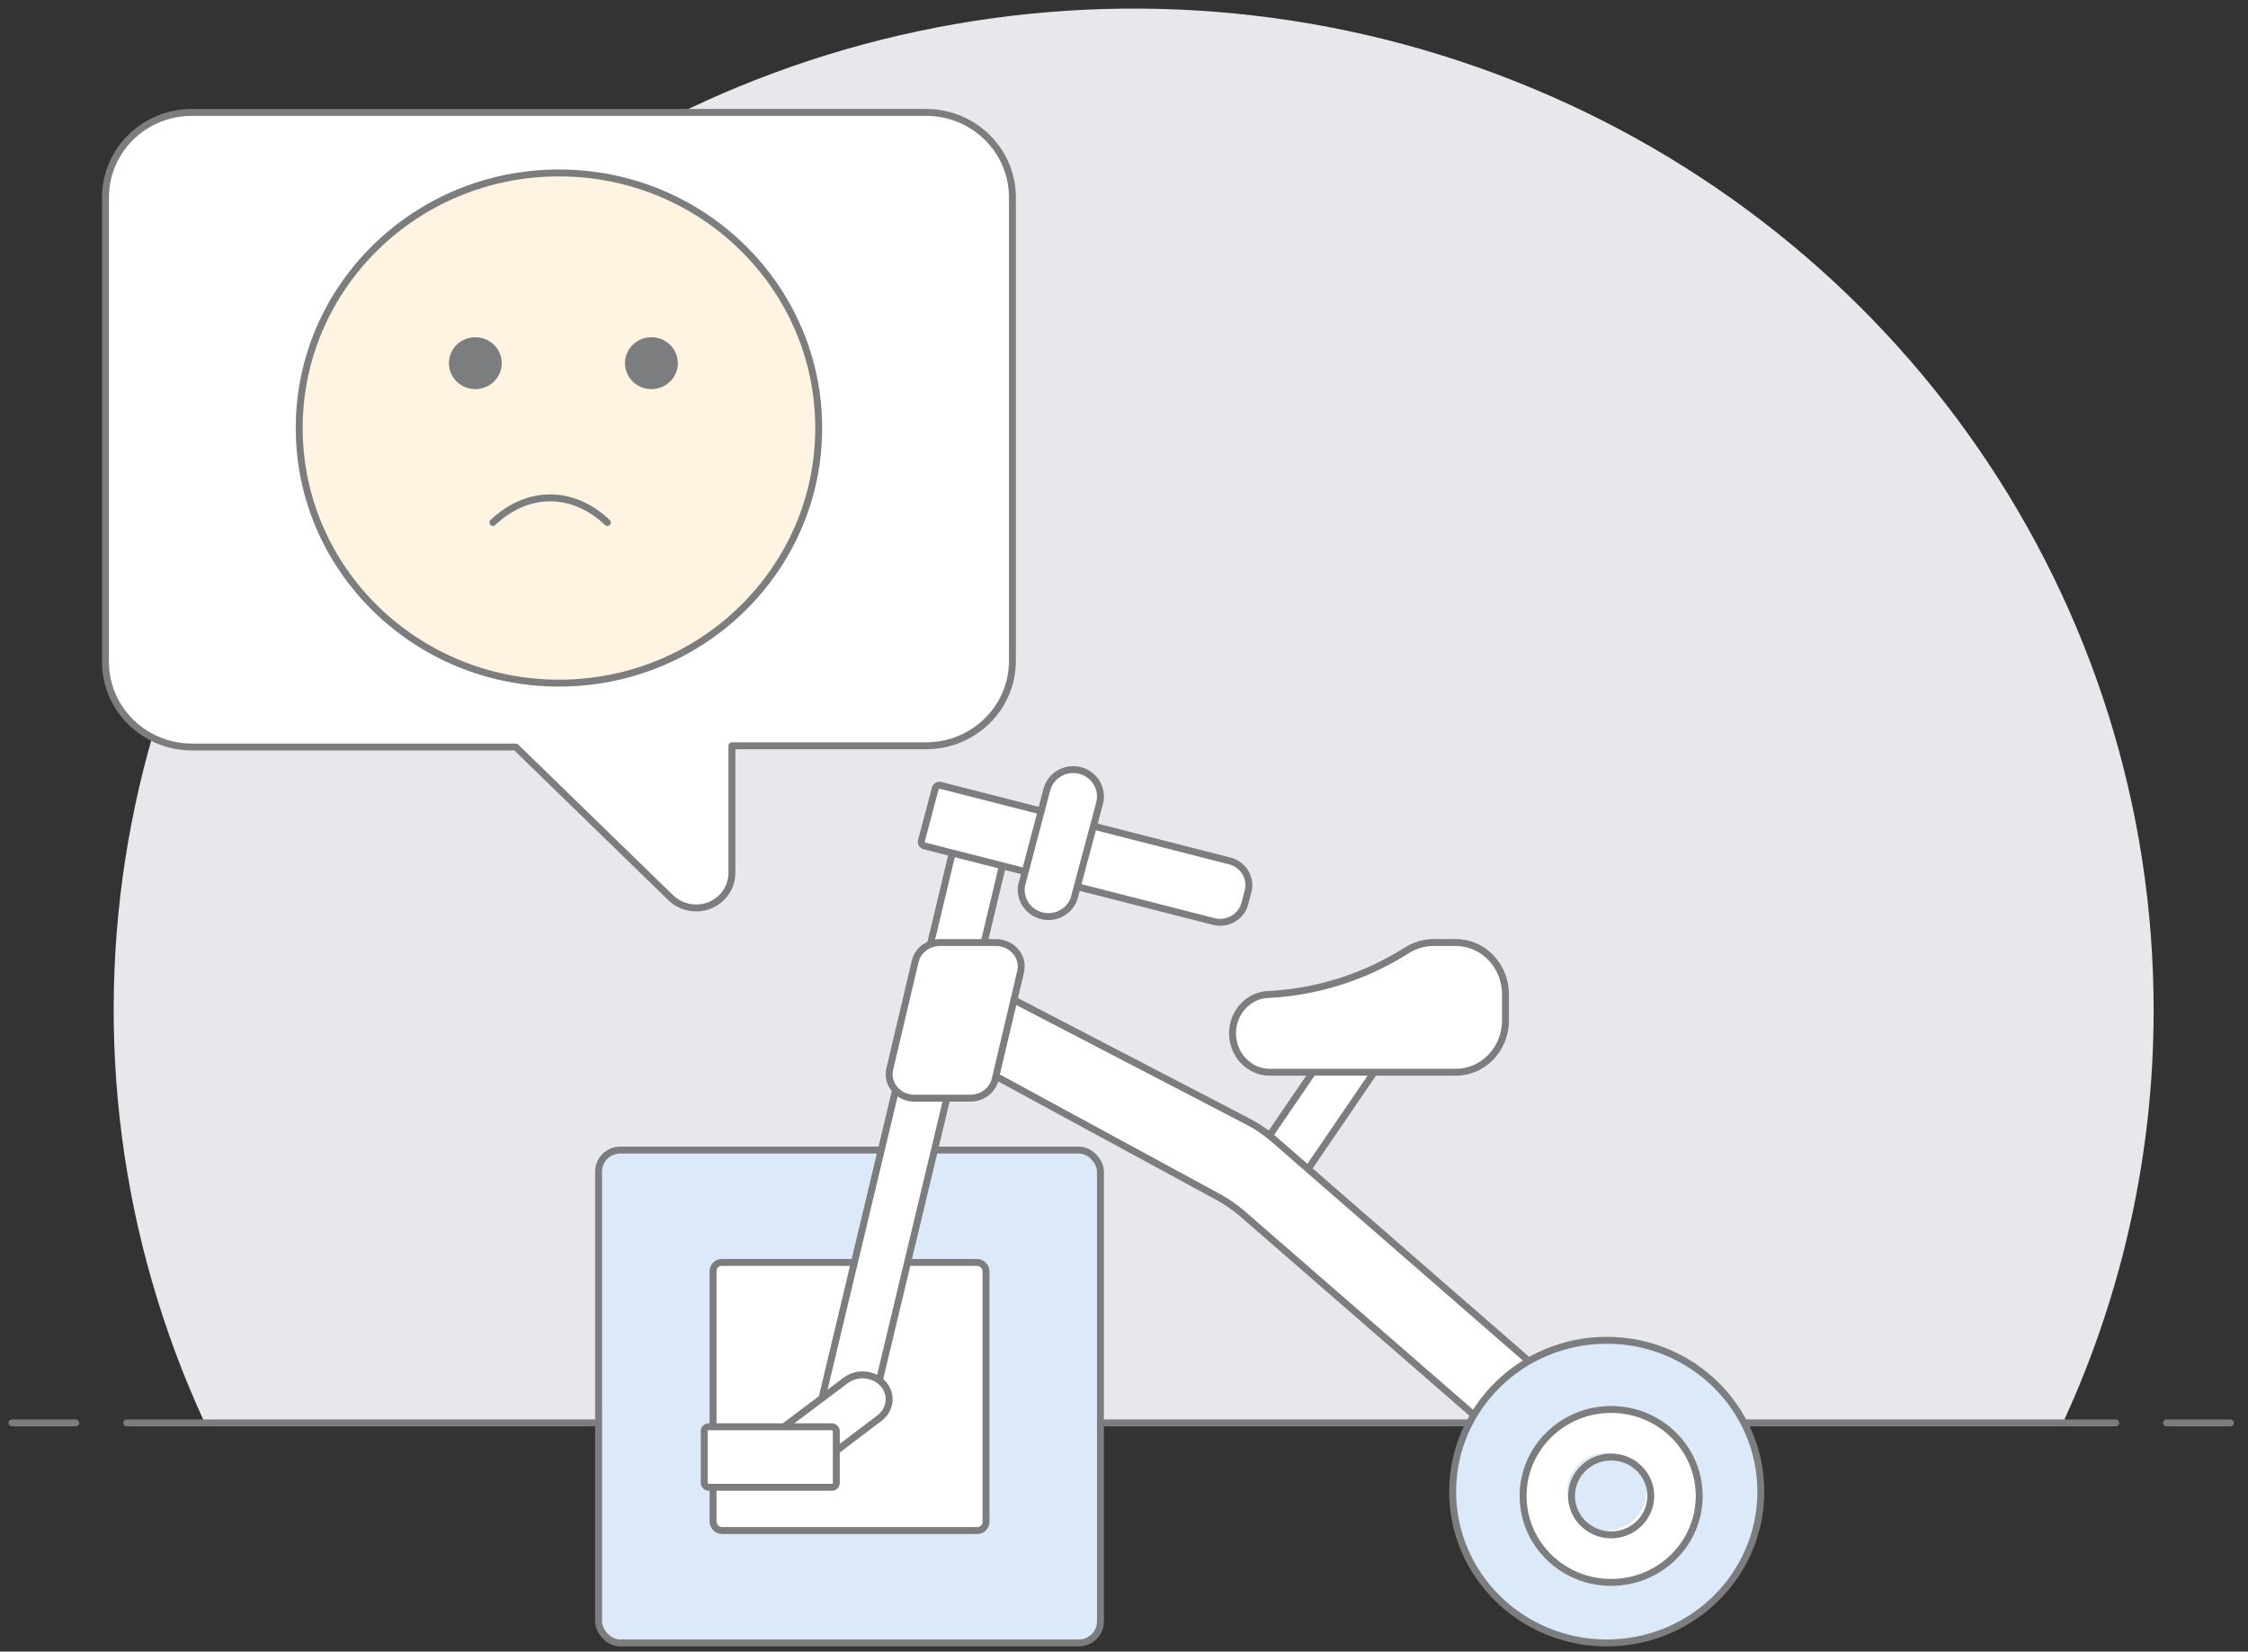 <?xml version="1.0" encoding="UTF-8"?>
<svg width="260px" height="191px" viewBox="0 0 260 191" version="1.1" xmlns="http://www.w3.org/2000/svg" xmlns:xlink="http://www.w3.org/1999/xlink">
    <rect x="0" y="0" width="260" height="191" fill="#333333" stroke="none"/>
    <title>1D00A81D-7BE5-4312-BB63-A10F254EC66E</title>
    <g id="Error-States" stroke="none" stroke-width="1" fill="none" fill-rule="evenodd">
        <g id="Home-Page-Error-State" transform="translate(-558, -136)">
            <g id="Group-23" transform="translate(120, 88)">
                <g id="Group-5" transform="translate(384, 48)">
                    <g id="45-fail-design" transform="translate(55, 0)">
                        <g id="New_Symbol_58-2">
                            <g id="Group-3" transform="translate(12.148, 0.992)">
                                <path d="M235.937,115.812 C235.96,68.523 206.665,25.976 161.946,8.348 C117.227,-9.281 66.077,1.555 32.752,35.715 C-0.572,69.876 -9.37,120.492 10.531,163.561 L225.438,163.561 C232.373,148.563 235.953,132.281 235.937,115.812 Z" id="Path" fill="#E6E8EB" fill-rule="nonzero"></path>
                                <line x1="1.507" y1="163.561" x2="231.543" y2="163.561" id="Path" stroke="#7C7D7F" stroke-width="0.8" stroke-linecap="round" stroke-linejoin="round"></line>
                            </g>
                            <line x1="0.383" y1="164.553" x2="7.756" y2="164.553" id="Path" stroke="#7C7D7F" stroke-width="0.8" stroke-linecap="round" stroke-linejoin="round"></line>
                            <line x1="249.589" y1="164.553" x2="256.962" y2="164.553" id="Path" stroke="#7C7D7F" stroke-width="0.8" stroke-linecap="round" stroke-linejoin="round"></line>
                        </g>
                        <rect id="Rectangle" fill="#DBE9F9" fill-rule="nonzero" x="68.231" y="133" width="58.047" height="57" rx="2.5"></rect>
                        <rect id="Rectangle" stroke="#7C7D7F" stroke-width="0.8" stroke-linecap="round" stroke-linejoin="round" x="68.231" y="133" width="58.047" height="57" rx="2.5"></rect>
                        <rect id="Rectangle" fill="#FFFFFF" fill-rule="nonzero" x="81.47" y="146" width="31.569" height="31" rx="1"></rect>
                        <rect id="Rectangle" stroke="#7C7D7F" stroke-width="0.8" stroke-linecap="round" stroke-linejoin="round" x="81.47" y="146" width="31.569" height="31" rx="1"></rect>
                        <polygon id="Rectangle" stroke="#7C7D7F" stroke-width="0.8" fill="#FFFFFF" fill-rule="nonzero" stroke-linecap="round" stroke-linejoin="round" transform="translate(150.822, 129.209) rotate(33.82) translate(-150.822, -129.209) " points="147.966 120.501 153.831 120.45 153.678 137.917 147.814 137.968"></polygon>
                        <path d="M163.078,124 L167.383,124 C168.905,124 170.365,123.368 171.442,122.243 C172.518,121.117 173.123,119.591 173.123,118 L173.123,115 C173.123,111.686 170.553,109 167.383,109 L164.714,109 C163.639,109.022 162.589,109.343 161.672,109.93 C156.88,112.955 151.448,114.696 145.858,115 C143.481,115 141.553,117.015 141.553,119.5 C141.553,121.985 143.481,124 145.858,124 L163.078,124 Z" id="Path" fill="#FFFFFF" fill-rule="nonzero"></path>
                        <path d="M163.078,124 L167.383,124 C168.905,124 170.365,123.368 171.442,122.243 C172.518,121.117 173.123,119.591 173.123,118 L173.123,115 C173.123,111.686 170.553,109 167.383,109 L164.714,109 C163.639,109.022 162.589,109.343 161.672,109.93 C156.88,112.955 151.448,114.696 145.858,115 C143.481,115 141.553,117.015 141.553,119.5 C141.553,121.985 143.481,124 145.858,124 L163.078,124 Z" id="Path" stroke="#7C7D7F" stroke-width="0.8" stroke-linecap="round" stroke-linejoin="round"></path>
                        <path d="M100.198,161.752 L116.094,95.314 L110.246,94 L93.69,163.271 L96.689,163.942 C98.274,164.252 99.826,163.284 100.198,161.752 Z" id="Path" fill="#FFFFFF" fill-rule="nonzero"></path>
                        <path d="M100.198,161.752 L116.094,95.314 L110.246,94 L93.69,163.271 L96.689,163.942 C98.274,164.252 99.826,163.284 100.198,161.752 Z" id="Path" stroke="#7C7D7F" stroke-width="0.8" stroke-linecap="round" stroke-linejoin="round"></path>
                        <path d="M113.039,123.842 L139.995,138.482 C140.94,139.009 141.83,139.627 142.652,140.327 L173.328,167 L179.233,160.383 L146.166,131.601 C145.263,130.833 144.272,130.175 143.213,129.64 L115.047,115 L113.039,123.842 Z" id="Path" fill="#FFFFFF" fill-rule="nonzero"></path>
                        <path d="M113.039,123.842 L139.995,138.482 C140.94,139.009 141.83,139.627 142.652,140.327 L173.328,167 L179.233,160.383 L146.166,131.601 C145.263,130.833 144.272,130.175 143.213,129.64 L115.047,115 L113.039,123.842 Z" id="Path" stroke="#7C7D7F" stroke-width="0.8" stroke-linecap="round" stroke-linejoin="round"></path>
                        <ellipse id="Oval" fill="#DBE9F9" fill-rule="nonzero" cx="184.834" cy="172.5" rx="17.821" ry="17.5"></ellipse>
                        <ellipse id="Oval" stroke="#7C7D7F" stroke-width="0.8" stroke-linecap="round" stroke-linejoin="round" cx="184.834" cy="172.5" rx="17.821" ry="17.5"></ellipse>
                        <ellipse id="Oval" fill="#FFFFFF" fill-rule="nonzero" cx="185.343" cy="173" rx="10.184" ry="10"></ellipse>
                        <ellipse id="Oval" stroke="#7C7D7F" stroke-width="0.8" stroke-linecap="round" stroke-linejoin="round" cx="185.343" cy="173" rx="10.184" ry="10"></ellipse>
                        <path d="M104.854,111.161 L101.911,123.621 C101.72,124.407 101.903,125.233 102.412,125.882 C102.921,126.531 103.705,126.939 104.56,126.999 L111.153,126.999 C112.556,127.031 113.788,126.127 114.097,124.839 L117.04,112.379 C117.24,111.546 117.021,110.674 116.445,110.014 C115.87,109.354 115.004,108.98 114.097,109.001 L107.709,109.001 C106.339,109.008 105.156,109.903 104.854,111.161 Z" id="Path" fill="#FFFFFF" fill-rule="nonzero"></path>
                        <path d="M104.854,111.161 L101.911,123.621 C101.72,124.407 101.903,125.233 102.412,125.882 C102.921,126.531 103.705,126.939 104.56,126.999 L111.153,126.999 C112.556,127.031 113.788,126.127 114.097,124.839 L117.04,112.379 C117.24,111.546 117.021,110.674 116.445,110.014 C115.87,109.354 115.004,108.98 114.097,109.001 L107.709,109.001 C106.339,109.008 105.156,109.903 104.854,111.161 Z" id="Path" stroke="#7C7D7F" stroke-width="0.8" stroke-linecap="round" stroke-linejoin="round"></path>
                        <path d="M93.64,169.366 C92.997,169.849 92.168,170.07 91.343,169.98 C90.518,169.89 89.769,169.497 89.267,168.889 C88.22,167.687 88.424,165.934 89.726,164.963 L96.82,159.633 C98.137,158.65 100.074,158.832 101.146,160.04 C102.219,161.248 102.02,163.025 100.703,164.009 L93.64,169.366 Z" id="Path" stroke="#7C7D7F" stroke-width="0.8" fill="#FFFFFF" fill-rule="nonzero" stroke-linecap="round" stroke-linejoin="round"></path>
                        <rect id="Rectangle" fill="#FFFFFF" fill-rule="nonzero" x="80.451" y="165" width="15.276" height="7" rx="0.5"></rect>
                        <rect id="Rectangle" stroke="#7C7D7F" stroke-width="0.8" stroke-linecap="round" stroke-linejoin="round" x="80.451" y="165" width="15.276" height="7" rx="0.5"></rect>
                        <ellipse id="Oval" fill="#DBE9F9" fill-rule="nonzero" cx="184.834" cy="172.5" rx="4.583" ry="4.5"></ellipse>
                        <ellipse id="Oval" stroke="#7C7D7F" stroke-width="0.8" stroke-linecap="round" stroke-linejoin="round" cx="185.343" cy="173" rx="4.583" ry="4.5"></ellipse>
                        <path d="M106.655,92.434 L120.384,92.371 C120.66,92.37 120.885,92.593 120.886,92.869 C120.886,92.87 120.886,92.872 120.886,92.873 L120.857,99.118 C120.856,99.392 120.634,99.614 120.359,99.615 L106.631,99.678 C106.355,99.679 106.13,99.456 106.129,99.18 C106.129,99.178 106.129,99.177 106.129,99.175 L106.158,92.931 C106.159,92.657 106.381,92.435 106.655,92.434 Z" id="Rectangle" stroke="#7C7D7F" stroke-width="0.8" fill="#FFFFFF" fill-rule="nonzero" stroke-linecap="round" stroke-linejoin="round" transform="translate(113.507, 96.024) rotate(14.58) translate(-113.507, -96.024) "></path>
                        <path d="M129.185,90.526 L136.429,90.56 L136.512,108.882 C136.52,110.509 135.228,111.822 133.628,111.814 L132.179,111.808 C130.579,111.8 129.275,110.475 129.268,108.849 L129.185,90.526 Z" id="Path" stroke="#7C7D7F" stroke-width="0.8" fill="#FFFFFF" fill-rule="nonzero" stroke-linecap="round" stroke-linejoin="round" transform="translate(132.848, 101.17) rotate(-75.42) translate(-132.848, -101.17) "></path>
                        <path d="M123.218,103.94 C122.674,105.447 121.056,106.298 119.483,105.904 C117.911,105.51 116.9,104.001 117.15,102.42 L120.074,91.32 C120.517,89.659 122.241,88.666 123.926,89.103 C125.61,89.54 126.616,91.24 126.173,92.901 L123.218,103.94 Z" id="Path" stroke="#7C7D7F" stroke-width="0.8" fill="#FFFFFF" fill-rule="nonzero" stroke-linecap="round" stroke-linejoin="round"></path>
                        <path d="M11.202,22.809 C11.202,20.202 12.258,17.703 14.138,15.863 C16.017,14.022 18.565,12.992 21.219,13 L106.107,13 C111.623,13 116.094,17.392 116.094,22.809 L116.094,76.437 C116.094,81.855 111.623,86.246 106.107,86.246 L83.651,86.246 L83.651,100.93 C83.656,102.584 82.64,104.076 81.081,104.703 C79.526,105.316 77.749,104.963 76.56,103.803 L58.655,86.391 L21.219,86.391 C15.698,86.391 11.218,82.004 11.202,76.583 L11.202,22.809 Z" id="Path" stroke="#7C7D7F" stroke-width="0.8" fill="#FFFFFF" fill-rule="nonzero" stroke-linejoin="round"></path>
                        <ellipse id="Oval" stroke="#7C7D7F" stroke-width="0.8" fill="#FFF3E1" fill-rule="nonzero" stroke-linecap="round" stroke-linejoin="round" cx="63.648" cy="49.5" rx="30.042" ry="29.5"></ellipse>
                        <path d="M74.341,39 C72.654,39 71.286,40.343 71.286,42 C71.286,43.657 72.654,45 74.341,45 C76.028,45 77.396,43.657 77.396,42 C77.396,40.343 76.028,39 74.341,39 Z" id="Path" fill="#7C7D7F" fill-rule="nonzero"></path>
                        <path d="M53.974,39 C52.286,39 50.918,40.343 50.918,42 C50.918,43.657 52.286,45 53.974,45 C55.661,45 57.029,43.657 57.029,42 C57.029,40.343 55.661,39 53.974,39 Z" id="Path" fill="#7C7D7F" fill-rule="nonzero"></path>
                        <path d="M56.01,60.425 C60.014,56.626 65.245,56.626 69.249,60.425" id="Path" stroke="#7C7D7F" stroke-width="0.8" stroke-linecap="round" stroke-linejoin="round"></path>
                    </g>
                </g>
            </g>
        </g>
    </g>
</svg>